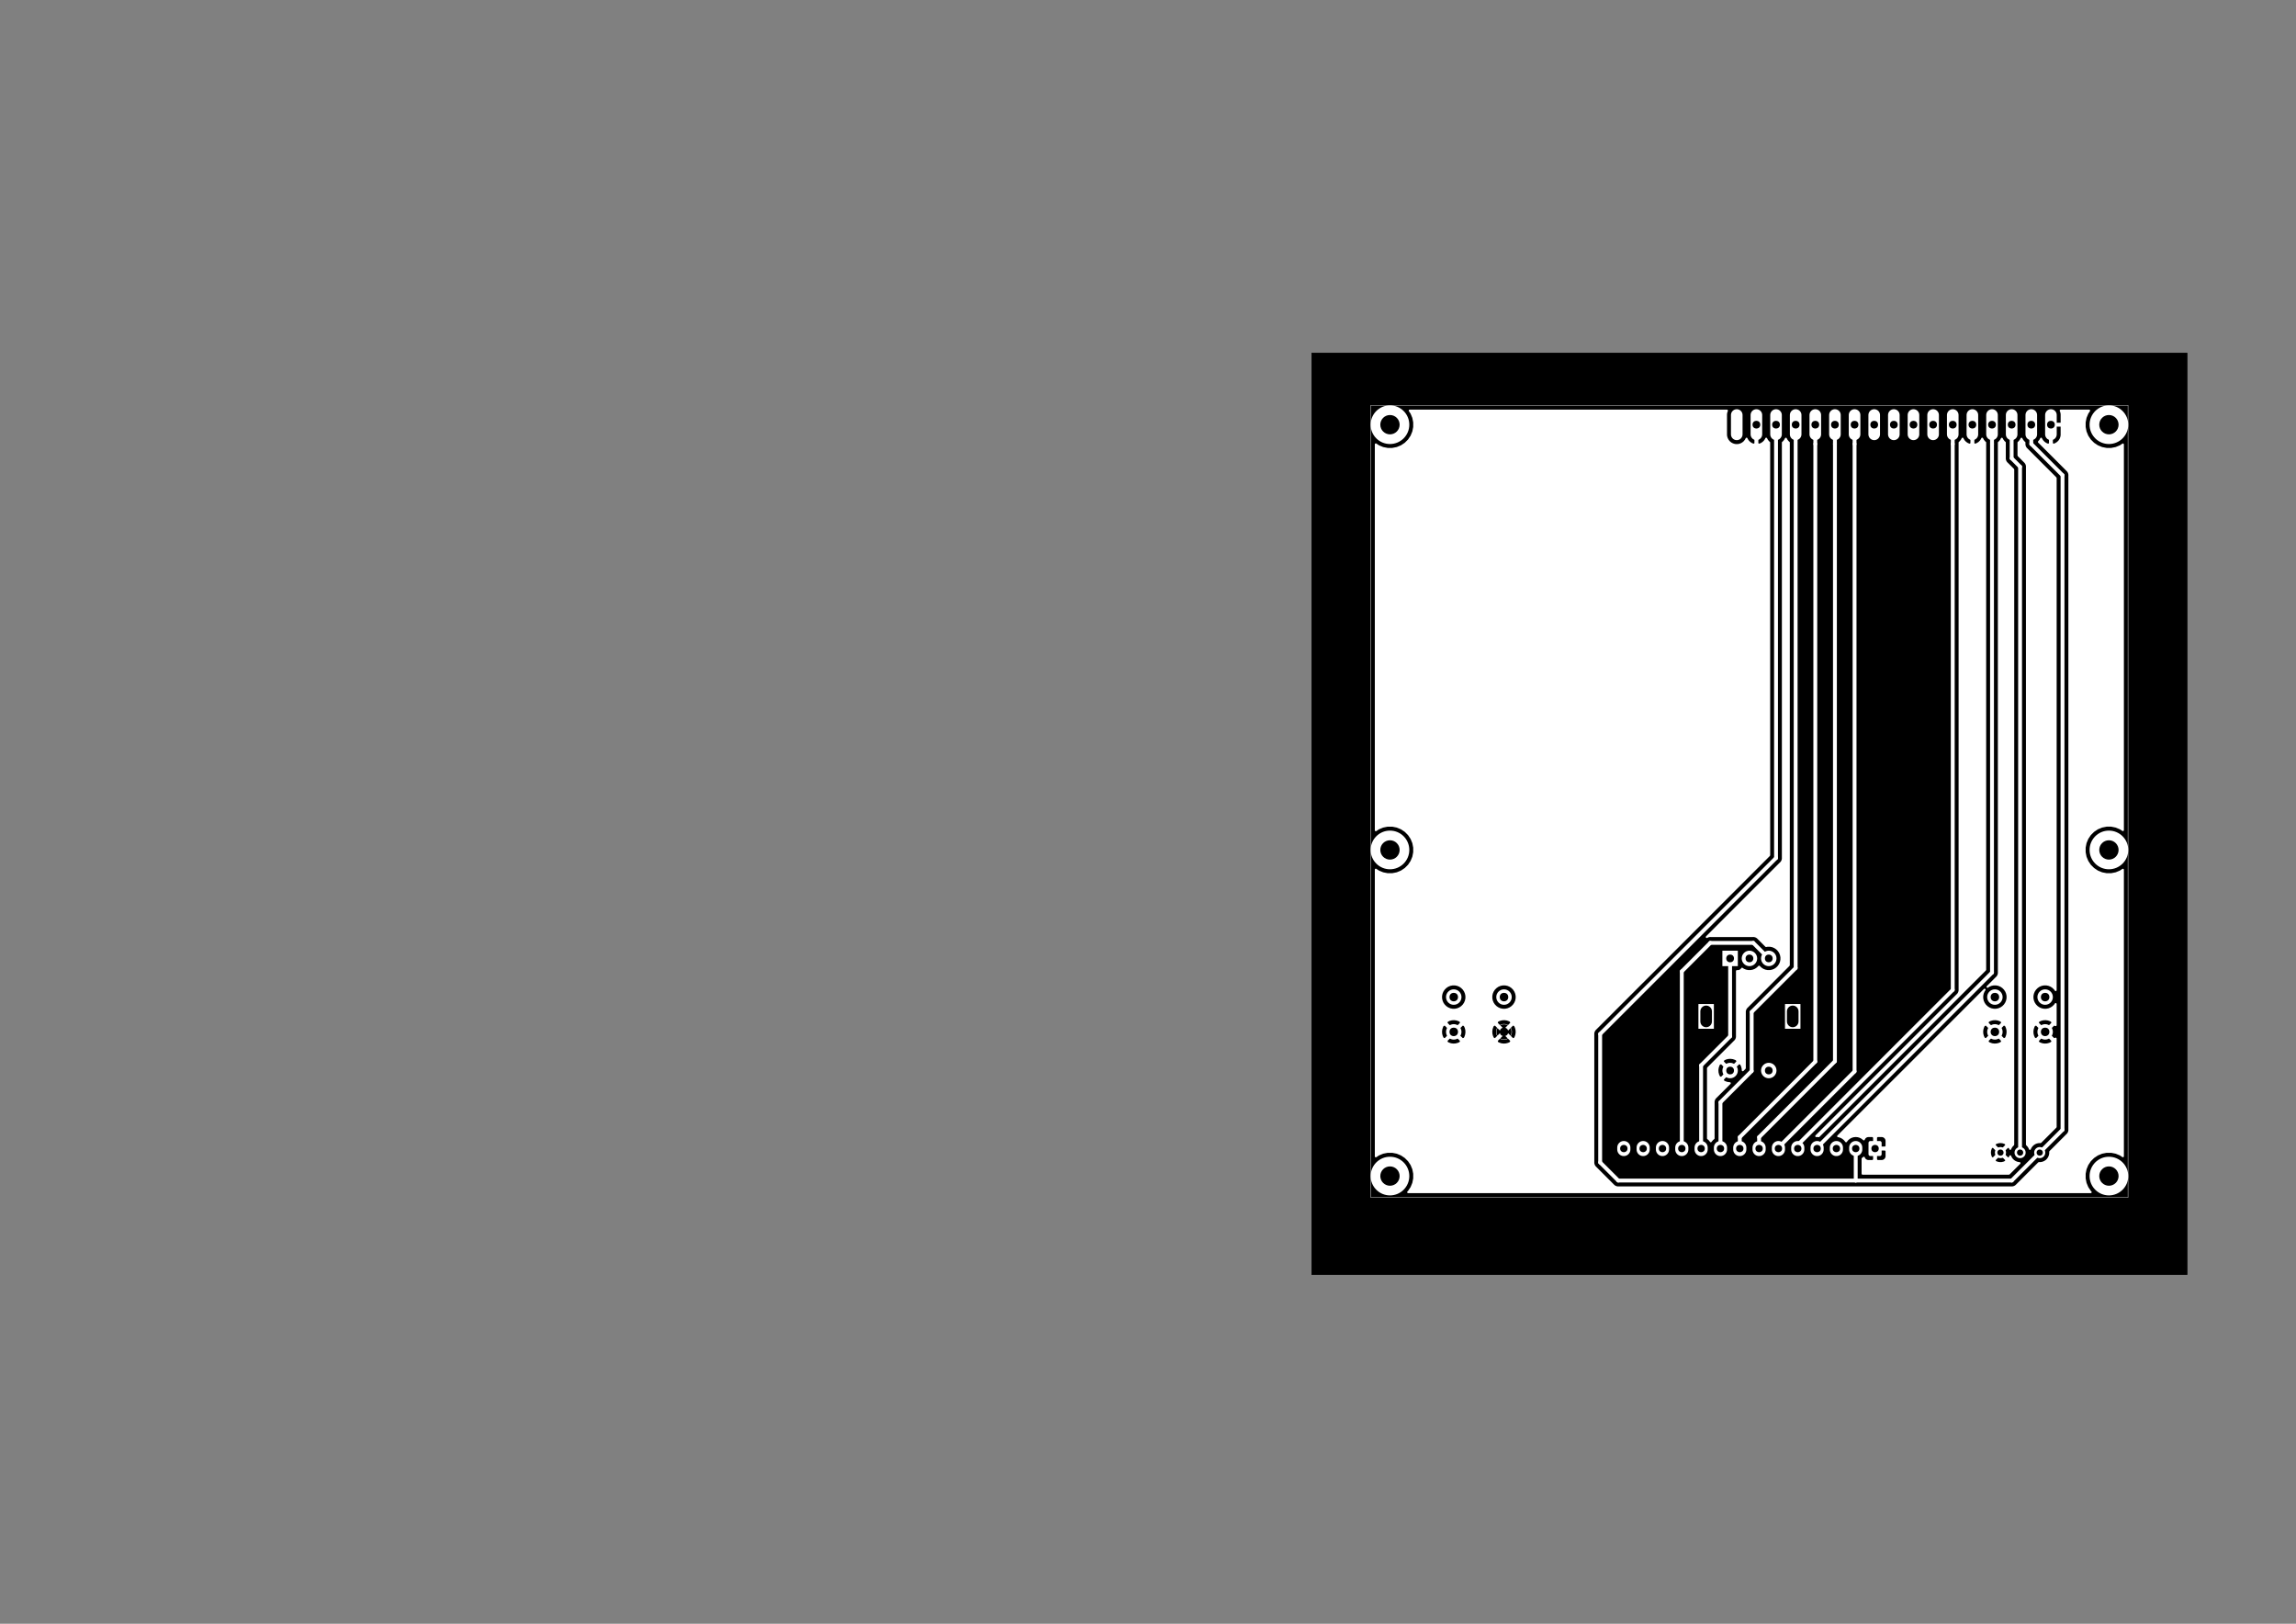 <?xml version="1.0" encoding="UTF-8" standalone="no"?>
<svg
   xmlns:dc="http://purl.org/dc/elements/1.1/"
   xmlns:cc="http://creativecommons.org/ns#"
   xmlns:rdf="http://www.w3.org/1999/02/22-rdf-syntax-ns#"
   xmlns:svg="http://www.w3.org/2000/svg"
   xmlns="http://www.w3.org/2000/svg"
   xmlns:sodipodi="http://sodipodi.sourceforge.net/DTD/sodipodi-0.dtd"
   xmlns:inkscape="http://www.inkscape.org/namespaces/inkscape"
   version="1.1"
   width="29.7cm"
   height="21.001cm"
   viewBox="0 0 116930 82680 "
   id="svg696"
   sodipodi:docname="dc_load_hmi-B_Cu.svg"
   inkscape:version="0.92.1 r15371">
  <rect x="0" y="0" width="116930" height="82680" fill="#808080" stroke="none"/>
  <defs
     id="defs700" />
  <sodipodi:namedview
     pagecolor="#ffffff"
     bordercolor="#666666"
     borderopacity="1"
     objecttolerance="10"
     gridtolerance="10"
     guidetolerance="10"
     inkscape:pageopacity="0"
     inkscape:pageshadow="2"
     inkscape:window-width="1366"
     inkscape:window-height="705"
     id="namedview698"
     showgrid="false"
     inkscape:zoom="0.59466272"
     inkscape:cx="839.80391"
     inkscape:cy="426.56133"
     inkscape:window-x="-8"
     inkscape:window-y="-8"
     inkscape:window-maximized="1"
     inkscape:current-layer="svg696" />
  <title
     id="title2">SVG Picture created as dc_load_hmi-B_Cu.svg date 2019/04/19 16:54:12 </title>
  <desc
     id="desc4">Picture generated by PCBNEW </desc>
  <g
     style="fill:#000000; fill-opacity:1;stroke:#000000; stroke-opacity:1; stroke-linecap:round; stroke-linejoin:round; "
     transform="translate(0 0) scale(1 1)"
     id="g6" />
  <g
     style="fill:#000000; fill-opacity:0.0;  stroke:#000000; stroke-width:-0; stroke-opacity:1;  stroke-linecap:round; stroke-linejoin:round;"
     id="g8" />
  <g
     style="fill:#FFFFFF; fill-opacity:1.0;  stroke:#FFFFFF; stroke-width:39.37; stroke-opacity:1;  stroke-linecap:round; stroke-linejoin:round;"
     id="g14" />
  <g
     style="fill:#FFFFFF; fill-opacity:1.0;  stroke:#FFFFFF; stroke-width:19.685; stroke-opacity:1;  stroke-linecap:round; stroke-linejoin:round;"
     id="g16" />
  <g
     style="fill:#000000; fill-opacity:1.0;  stroke:#000000; stroke-width:100; stroke-opacity:1;  stroke-linecap:round; stroke-linejoin:round;"
     id="g372" />
  <g
     style="fill:#000000; fill-opacity:1.0;  stroke:#000000; stroke-width:39.37; stroke-opacity:1;  stroke-linecap:round; stroke-linejoin:round;"
     id="g378" />
  <g
     style="fill:#000000; fill-opacity:1.0;  stroke:#000000; stroke-width:39.37; stroke-opacity:1;  stroke-linecap:round; stroke-linejoin:round;"
     id="g384" />
  <g
     style="fill:#000000; fill-opacity:1.0;  stroke:#000000; stroke-width:39.37; stroke-opacity:1;  stroke-linecap:round; stroke-linejoin:round;"
     id="g390" />
  <g
     style="fill:#000000; fill-opacity:1.0;  stroke:#000000; stroke-width:39.37; stroke-opacity:1;  stroke-linecap:round; stroke-linejoin:round;"
     id="g396" />
  <g
     style="fill:#000000; fill-opacity:1.0;  stroke:#000000; stroke-width:39.37; stroke-opacity:1;  stroke-linecap:round; stroke-linejoin:round;"
     id="g402" />
  <g
     style="fill:#000000; fill-opacity:1.0;  stroke:#000000; stroke-width:39.37; stroke-opacity:1;  stroke-linecap:round; stroke-linejoin:round;"
     id="g408" />
  <g
     style="fill:#000000; fill-opacity:1.0;  stroke:#000000; stroke-width:39.37; stroke-opacity:1;  stroke-linecap:round; stroke-linejoin:round;"
     id="g414" />
  <g
     style="fill:#000000; fill-opacity:1.0;  stroke:#000000; stroke-width:39.37; stroke-opacity:1;  stroke-linecap:round; stroke-linejoin:round;"
     id="g420" />
  <g
     style="fill:#000000; fill-opacity:1.0;  stroke:#000000; stroke-width:39.37; stroke-opacity:1;  stroke-linecap:round; stroke-linejoin:round;"
     id="g426" />
  <g
     style="fill:#000000; fill-opacity:1.0;  stroke:#000000; stroke-width:39.37; stroke-opacity:1;  stroke-linecap:round; stroke-linejoin:round;"
     id="g432" />
  <g
     style="fill:#000000; fill-opacity:1.0;  stroke:#000000; stroke-width:39.37; stroke-opacity:1;  stroke-linecap:round; stroke-linejoin:round;"
     id="g438" />
  <g
     style="fill:#000000; fill-opacity:1.0;  stroke:#000000; stroke-width:39.37; stroke-opacity:1;  stroke-linecap:round; stroke-linejoin:round;"
     id="g444" />
  <g
     style="fill:#000000; fill-opacity:1.0;  stroke:#000000; stroke-width:39.37; stroke-opacity:1;  stroke-linecap:round; stroke-linejoin:round;"
     id="g450" />
  <g
     style="fill:#000000; fill-opacity:1.0;  stroke:#000000; stroke-width:39.37; stroke-opacity:1;  stroke-linecap:round; stroke-linejoin:round;"
     id="g456" />
  <g
     style="fill:#000000; fill-opacity:1.0;  stroke:#000000; stroke-width:39.37; stroke-opacity:1;  stroke-linecap:round; stroke-linejoin:round;"
     id="g462" />
  <g
     style="fill:#000000; fill-opacity:1.0;  stroke:#000000; stroke-width:39.37; stroke-opacity:1;  stroke-linecap:round; stroke-linejoin:round;"
     id="g468" />
  <g
     style="fill:#000000; fill-opacity:1.0;  stroke:#000000; stroke-width:39.37; stroke-opacity:1;  stroke-linecap:round; stroke-linejoin:round;"
     id="g474" />
  <g
     style="fill:#000000; fill-opacity:1.0;  stroke:#000000; stroke-width:39.37; stroke-opacity:1;  stroke-linecap:round; stroke-linejoin:round;"
     id="g480" />
  <g
     style="fill:#000000; fill-opacity:1.0;  stroke:#000000; stroke-width:39.37; stroke-opacity:1;  stroke-linecap:round; stroke-linejoin:round;"
     id="g486" />
  <g
     style="fill:#000000; fill-opacity:1.0;  stroke:#000000; stroke-width:39.37; stroke-opacity:1;  stroke-linecap:round; stroke-linejoin:round;"
     id="g492" />
  <g
     style="fill:#000000; fill-opacity:1.0;  stroke:#000000; stroke-width:39.37; stroke-opacity:1;  stroke-linecap:round; stroke-linejoin:round;"
     id="g498" />
  <g
     style="fill:#000000; fill-opacity:1.0;  stroke:#000000; stroke-width:590.551; stroke-opacity:1;  stroke-linecap:round; stroke-linejoin:round;"
     id="g500" />
  <g
     style="fill:#000000; fill-opacity:1.0;  stroke:#000000; stroke-width:39.37; stroke-opacity:1;  stroke-linecap:round; stroke-linejoin:round;"
     id="g512" />
  <g
     style="fill:#000000; fill-opacity:1.0;  stroke:#000000; stroke-width:39.37; stroke-opacity:1;  stroke-linecap:round; stroke-linejoin:round;"
     id="g518" />
  <g
     style="fill:#000000; fill-opacity:1.0;  stroke:#000000; stroke-width:39.37; stroke-opacity:1;  stroke-linecap:round; stroke-linejoin:round;"
     id="g524" />
  <g
     style="fill:#000000; fill-opacity:1.0;  stroke:#000000; stroke-width:39.37; stroke-opacity:1;  stroke-linecap:round; stroke-linejoin:round;"
     id="g530" />
  <g
     style="fill:#000000; fill-opacity:1.0;  stroke:#000000; stroke-width:39.37; stroke-opacity:1;  stroke-linecap:round; stroke-linejoin:round;"
     id="g536" />
  <g
     style="fill:#000000; fill-opacity:1.0;  stroke:#000000; stroke-width:39.37; stroke-opacity:1;  stroke-linecap:round; stroke-linejoin:round;"
     id="g542" />
  <g
     style="fill:#000000; fill-opacity:1.0;  stroke:#000000; stroke-width:39.37; stroke-opacity:1;  stroke-linecap:round; stroke-linejoin:round;"
     id="g548" />
  <g
     style="fill:#000000; fill-opacity:1.0;  stroke:#000000; stroke-width:39.37; stroke-opacity:1;  stroke-linecap:round; stroke-linejoin:round;"
     id="g554" />
  <g
     style="fill:#000000; fill-opacity:1.0;  stroke:#000000; stroke-width:39.37; stroke-opacity:1;  stroke-linecap:round; stroke-linejoin:round;"
     id="g560" />
  <g
     style="fill:#000000; fill-opacity:1.0;  stroke:#000000; stroke-width:39.37; stroke-opacity:1;  stroke-linecap:round; stroke-linejoin:round;"
     id="g566" />
  <g
     style="fill:#000000; fill-opacity:1.0;  stroke:#000000; stroke-width:39.37; stroke-opacity:1;  stroke-linecap:round; stroke-linejoin:round;"
     id="g572" />
  <g
     style="fill:#000000; fill-opacity:1.0;  stroke:#000000; stroke-width:39.37; stroke-opacity:1;  stroke-linecap:round; stroke-linejoin:round;"
     id="g578" />
  <g
     style="fill:#000000; fill-opacity:1.0;  stroke:#000000; stroke-width:39.37; stroke-opacity:1;  stroke-linecap:round; stroke-linejoin:round;"
     id="g584" />
  <g
     style="fill:#000000; fill-opacity:1.0;  stroke:#000000; stroke-width:39.37; stroke-opacity:1;  stroke-linecap:round; stroke-linejoin:round;"
     id="g590" />
  <g
     style="fill:#000000; fill-opacity:1.0;  stroke:#000000; stroke-width:39.37; stroke-opacity:1;  stroke-linecap:round; stroke-linejoin:round;"
     id="g596" />
  <g
     style="fill:#000000; fill-opacity:1.0;  stroke:#000000; stroke-width:39.37; stroke-opacity:1;  stroke-linecap:round; stroke-linejoin:round;"
     id="g602" />
  <g
     style="fill:#000000; fill-opacity:1.0;  stroke:#000000; stroke-width:39.37; stroke-opacity:1;  stroke-linecap:round; stroke-linejoin:round;"
     id="g608" />
  <g
     style="fill:#000000; fill-opacity:1.0;  stroke:#000000; stroke-width:39.37; stroke-opacity:1;  stroke-linecap:round; stroke-linejoin:round;"
     id="g614" />
  <g
     style="fill:#000000; fill-opacity:1.0;  stroke:#000000; stroke-width:39.37; stroke-opacity:1;  stroke-linecap:round; stroke-linejoin:round;"
     id="g620" />
  <g
     style="fill:#000000; fill-opacity:1.0;  stroke:#000000; stroke-width:39.37; stroke-opacity:1;  stroke-linecap:round; stroke-linejoin:round;"
     id="g626" />
  <g
     style="fill:#000000; fill-opacity:1.0;  stroke:#000000; stroke-width:39.37; stroke-opacity:1;  stroke-linecap:round; stroke-linejoin:round;"
     id="g632" />
  <g
     style="fill:#000000; fill-opacity:1.0;  stroke:#000000; stroke-width:39.37; stroke-opacity:1;  stroke-linecap:round; stroke-linejoin:round;"
     id="g638" />
  <g
     style="fill:#000000; fill-opacity:1.0;  stroke:#000000; stroke-width:39.37; stroke-opacity:1;  stroke-linecap:round; stroke-linejoin:round;"
     id="g644" />
  <g
     style="fill:#000000; fill-opacity:1.0;  stroke:#000000; stroke-width:39.37; stroke-opacity:1;  stroke-linecap:round; stroke-linejoin:round;"
     id="g650" />
  <g
     style="fill:#000000; fill-opacity:1.0;  stroke:#000000; stroke-width:39.37; stroke-opacity:1;  stroke-linecap:round; stroke-linejoin:round;"
     id="g656" />
  <g
     style="fill:#000000; fill-opacity:1.0;  stroke:#000000; stroke-width:39.37; stroke-opacity:1;  stroke-linecap:round; stroke-linejoin:round;"
     id="g662" />
  <g
     style="fill:#000000; fill-opacity:1.0;  stroke:#000000; stroke-width:39.37; stroke-opacity:1;  stroke-linecap:round; stroke-linejoin:round;"
     id="g668" />
  <g
     style="fill:#000000; fill-opacity:1.0;  stroke:#000000; stroke-width:39.37; stroke-opacity:1;  stroke-linecap:round; stroke-linejoin:round;"
     id="g674" />
  <g
     style="fill:#000000; fill-opacity:1.0;  stroke:#000000; stroke-width:39.37; stroke-opacity:1;  stroke-linecap:round; stroke-linejoin:round;"
     id="g680" />
  <g
     style="fill:#000000; fill-opacity:1.0;  stroke:#000000; stroke-width:39.37; stroke-opacity:1;  stroke-linecap:round; stroke-linejoin:round;"
     id="g686" />
  <g
     id="g1749"
     transform="translate(1293.587,10923.973)">
    <g
       transform="translate(14714.235,-7882.626)"
       id="g12"
       style="fill:#000000;fill-opacity:1;stroke:#000000;stroke-width:39.37;stroke-linecap:round;stroke-linejoin:round;stroke-opacity:1">
      <rect
         id="rect10"
         rx="0"
         height="46917.301"
         width="44566"
         y="14938"
         x="50804.5" />
    </g>
    <g
       transform="translate(14714.235,-7882.626)"
       id="g370"
       style="fill:#ffffff;fill-opacity:0;stroke:#ffffff;stroke-width:19.685;stroke-linecap:round;stroke-linejoin:round;stroke-opacity:1">
      <path
         inkscape:connector-curvature="0"
         id="path18"
         d="M 53800,17606 V 57921" />
      <path
         inkscape:connector-curvature="0"
         id="path20"
         d="M 92367,57921 H 53800" />
      <path
         inkscape:connector-curvature="0"
         id="path22"
         d="M 92367,17606 V 57921" />
      <path
         inkscape:connector-curvature="0"
         id="path24"
         d="M 92367,17606 H 53800" />
      <g
         id="g26" />
      <g
         id="g62"
         style="fill:#ffffff;fill-opacity:0;stroke:#ffffff;stroke-width:591;stroke-linecap:round;stroke-linejoin:round;stroke-opacity:1">
        <path
           inkscape:connector-curvature="0"
           id="path28"
           d="m 88441,18090 v 984" />
        <path
           inkscape:connector-curvature="0"
           id="path30"
           d="m 87441,18090 v 984" />
        <path
           inkscape:connector-curvature="0"
           id="path32"
           d="m 86441,18090 v 984" />
        <path
           inkscape:connector-curvature="0"
           id="path34"
           d="m 85441,18090 v 984" />
        <path
           inkscape:connector-curvature="0"
           id="path36"
           d="m 84441,18090 v 984" />
        <path
           inkscape:connector-curvature="0"
           id="path38"
           d="m 83441,18090 v 984" />
        <path
           inkscape:connector-curvature="0"
           id="path40"
           d="m 82441,18090 v 984" />
        <path
           inkscape:connector-curvature="0"
           id="path42"
           d="m 81441,18090 v 984" />
        <path
           inkscape:connector-curvature="0"
           id="path44"
           d="m 80441,18090 v 984" />
        <path
           inkscape:connector-curvature="0"
           id="path46"
           d="m 79441,18090 v 984" />
        <path
           inkscape:connector-curvature="0"
           id="path48"
           d="m 78441,18090 v 984" />
        <path
           inkscape:connector-curvature="0"
           id="path50"
           d="m 77441,18090 v 984" />
        <path
           inkscape:connector-curvature="0"
           id="path52"
           d="m 76441,18090 v 984" />
        <path
           inkscape:connector-curvature="0"
           id="path54"
           d="m 75441,18090 v 984" />
        <path
           inkscape:connector-curvature="0"
           id="path56"
           d="m 74441,18090 v 984" />
        <path
           inkscape:connector-curvature="0"
           id="path58"
           d="m 73441,18090 v 984" />
        <path
           inkscape:connector-curvature="0"
           id="path60"
           d="m 72441,18090 v 984" />
      </g>
      <g
         id="g64" />
      <g
         id="g68"
         style="fill:#ffffff;fill-opacity:1;stroke:#ffffff;stroke-width:0;stroke-linecap:round;stroke-linejoin:round;stroke-opacity:1">
        <circle
           id="circle66"
           r="283.465"
           cy="55647.602"
           cx="87870.898" />
      </g>
      <g
         id="g70"
         style="fill:#ffffff;fill-opacity:1;stroke:#ffffff;stroke-width:39.37;stroke-linecap:round;stroke-linejoin:round;stroke-opacity:1" />
      <g
         id="g74"
         style="fill:#ffffff;fill-opacity:1;stroke:#ffffff;stroke-width:0;stroke-linecap:round;stroke-linejoin:round;stroke-opacity:1">
        <circle
           id="circle72"
           r="283.465"
           cy="55647.602"
           cx="86870.898" />
      </g>
      <g
         id="g76"
         style="fill:#ffffff;fill-opacity:1;stroke:#ffffff;stroke-width:39.37;stroke-linecap:round;stroke-linejoin:round;stroke-opacity:1" />
      <g
         id="g80"
         style="fill:#ffffff;fill-opacity:1;stroke:#ffffff;stroke-width:0;stroke-linecap:round;stroke-linejoin:round;stroke-opacity:1">
        <circle
           id="circle78"
           r="283.465"
           cy="55647.602"
           cx="85870.898" />
      </g>
      <g
         id="g82"
         style="fill:#ffffff;fill-opacity:1;stroke:#ffffff;stroke-width:39.37;stroke-linecap:round;stroke-linejoin:round;stroke-opacity:1" />
      <g
         id="g84" />
      <g
         id="g88"
         style="fill:#ffffff;fill-opacity:1;stroke:#ffffff;stroke-width:0;stroke-linecap:round;stroke-linejoin:round;stroke-opacity:1">
        <circle
           id="circle86"
           r="393.701"
           cy="51468.5"
           cx="74071.703" />
      </g>
      <g
         id="g90"
         style="fill:#ffffff;fill-opacity:1;stroke:#ffffff;stroke-width:39.37;stroke-linecap:round;stroke-linejoin:round;stroke-opacity:1" />
      <g
         id="g94"
         style="fill:#ffffff;fill-opacity:1;stroke:#ffffff;stroke-width:0;stroke-linecap:round;stroke-linejoin:round;stroke-opacity:1">
        <circle
           id="circle92"
           r="393.701"
           cy="51468.5"
           cx="72103.203" />
      </g>
      <g
         id="g96"
         style="fill:#ffffff;fill-opacity:1;stroke:#ffffff;stroke-width:39.37;stroke-linecap:round;stroke-linejoin:round;stroke-opacity:1" />
      <g
         id="g104"
         style="fill:#ffffff;fill-opacity:1;stroke:#ffffff;stroke-width:0;stroke-linecap:round;stroke-linejoin:round;stroke-opacity:1">
        <path
           inkscape:connector-curvature="0"
           id="path98"
           d="m 75685,48082 h -787 v 1260 h 787 z"
           style="fill:#ffffff;fill-opacity:1;fill-rule:evenodd;stroke:#ffffff;stroke-width:0;stroke-linecap:round;stroke-linejoin:round;stroke-opacity:1" />
        <path
           inkscape:connector-curvature="0"
           id="path100"
           d="m 71276,48082 h -787 v 1260 h 787 z"
           style="fill:#ffffff;fill-opacity:1;fill-rule:evenodd;stroke:#ffffff;stroke-width:0;stroke-linecap:round;stroke-linejoin:round;stroke-opacity:1" />
        <circle
           id="circle102"
           r="393.701"
           cy="45759.801"
           cx="74071.703" />
      </g>
      <g
         id="g106"
         style="fill:#ffffff;fill-opacity:1;stroke:#ffffff;stroke-width:39.37;stroke-linecap:round;stroke-linejoin:round;stroke-opacity:1" />
      <g
         id="g110"
         style="fill:#ffffff;fill-opacity:1;stroke:#ffffff;stroke-width:0;stroke-linecap:round;stroke-linejoin:round;stroke-opacity:1">
        <circle
           id="circle108"
           r="393.701"
           cy="45759.801"
           cx="73087.5" />
      </g>
      <g
         id="g112"
         style="fill:#ffffff;fill-opacity:1;stroke:#ffffff;stroke-width:39.37;stroke-linecap:round;stroke-linejoin:round;stroke-opacity:1" />
      <g
         id="g116"
         style="fill:#ffffff;fill-opacity:1;stroke:#ffffff;stroke-width:0;stroke-linecap:round;stroke-linejoin:round;stroke-opacity:1">
        <path
           inkscape:connector-curvature="0"
           id="path114"
           d="m 72496,45366 h -787 v 787 h 787 z"
           style="fill:#ffffff;fill-opacity:1;fill-rule:evenodd;stroke:#ffffff;stroke-width:0;stroke-linecap:round;stroke-linejoin:round;stroke-opacity:1" />
      </g>
      <g
         id="g120">
        <circle
           id="circle118"
           r="393.701"
           cy="49500"
           cx="60587.5" />
      </g>
      <g
         id="g122"
         style="fill:#ffffff;fill-opacity:1;stroke:#ffffff;stroke-width:39.37;stroke-linecap:round;stroke-linejoin:round;stroke-opacity:1" />
      <g
         id="g126"
         style="fill:#ffffff;fill-opacity:1;stroke:#ffffff;stroke-width:0;stroke-linecap:round;stroke-linejoin:round;stroke-opacity:1">
        <circle
           id="circle124"
           r="393.701"
           cy="47728.301"
           cx="60587.5" />
      </g>
      <g
         id="g128"
         style="fill:#ffffff;fill-opacity:1;stroke:#ffffff;stroke-width:39.37;stroke-linecap:round;stroke-linejoin:round;stroke-opacity:1" />
      <g
         id="g132"
         style="fill:#ffffff;fill-opacity:1;stroke:#ffffff;stroke-width:0;stroke-linecap:round;stroke-linejoin:round;stroke-opacity:1">
        <circle
           id="circle130"
           r="393.701"
           cy="49500"
           cx="58028.398" />
      </g>
      <g
         id="g134"
         style="fill:#ffffff;fill-opacity:1;stroke:#ffffff;stroke-width:39.37;stroke-linecap:round;stroke-linejoin:round;stroke-opacity:1" />
      <g
         id="g138"
         style="fill:#ffffff;fill-opacity:1;stroke:#ffffff;stroke-width:0;stroke-linecap:round;stroke-linejoin:round;stroke-opacity:1">
        <circle
           id="circle136"
           r="393.701"
           cy="47728.301"
           cx="58028.398" />
      </g>
      <g
         id="g140"
         style="fill:#ffffff;fill-opacity:1;stroke:#ffffff;stroke-width:39.37;stroke-linecap:round;stroke-linejoin:round;stroke-opacity:1" />
      <g
         id="g142" />
      <g
         id="g146"
         style="fill:#ffffff;fill-opacity:1;stroke:#ffffff;stroke-width:0;stroke-linecap:round;stroke-linejoin:round;stroke-opacity:1">
        <circle
           id="circle144"
           r="393.701"
           cy="47728.301"
           cx="85587.5" />
      </g>
      <g
         id="g148"
         style="fill:#ffffff;fill-opacity:1;stroke:#ffffff;stroke-width:39.37;stroke-linecap:round;stroke-linejoin:round;stroke-opacity:1" />
      <g
         id="g152"
         style="fill:#ffffff;fill-opacity:1;stroke:#ffffff;stroke-width:0;stroke-linecap:round;stroke-linejoin:round;stroke-opacity:1">
        <circle
           id="circle150"
           r="393.701"
           cy="49500"
           cx="85587.5" />
      </g>
      <g
         id="g154"
         style="fill:#ffffff;fill-opacity:1;stroke:#ffffff;stroke-width:39.37;stroke-linecap:round;stroke-linejoin:round;stroke-opacity:1" />
      <g
         id="g158"
         style="fill:#ffffff;fill-opacity:1;stroke:#ffffff;stroke-width:0;stroke-linecap:round;stroke-linejoin:round;stroke-opacity:1">
        <circle
           id="circle156"
           r="393.701"
           cy="47728.301"
           cx="88146.5" />
      </g>
      <g
         id="g160"
         style="fill:#ffffff;fill-opacity:1;stroke:#ffffff;stroke-width:39.37;stroke-linecap:round;stroke-linejoin:round;stroke-opacity:1" />
      <g
         id="g164"
         style="fill:#ffffff;fill-opacity:1;stroke:#ffffff;stroke-width:0;stroke-linecap:round;stroke-linejoin:round;stroke-opacity:1">
        <circle
           id="circle162"
           r="393.701"
           cy="49500"
           cx="88146.5" />
      </g>
      <g
         id="g166"
         style="fill:#ffffff;fill-opacity:1;stroke:#ffffff;stroke-width:39.37;stroke-linecap:round;stroke-linejoin:round;stroke-opacity:1" />
      <g
         id="g168" />
      <g
         id="g172"
         style="fill:#ffffff;fill-opacity:1;stroke:#ffffff;stroke-width:0;stroke-linecap:round;stroke-linejoin:round;stroke-opacity:1">
        <circle
           id="circle170"
           r="984.252"
           cy="18582.699"
           cx="54780.398" />
      </g>
      <g
         id="g174"
         style="fill:#ffffff;fill-opacity:1;stroke:#ffffff;stroke-width:39.37;stroke-linecap:round;stroke-linejoin:round;stroke-opacity:1" />
      <g
         id="g176" />
      <g
         id="g180"
         style="fill:#ffffff;fill-opacity:1;stroke:#ffffff;stroke-width:0;stroke-linecap:round;stroke-linejoin:round;stroke-opacity:1">
        <circle
           id="circle178"
           r="984.252"
           cy="56842.5"
           cx="91394.602" />
      </g>
      <g
         id="g182"
         style="fill:#ffffff;fill-opacity:1;stroke:#ffffff;stroke-width:39.37;stroke-linecap:round;stroke-linejoin:round;stroke-opacity:1" />
      <g
         id="g184" />
      <g
         id="g188"
         style="fill:#ffffff;fill-opacity:1;stroke:#ffffff;stroke-width:0;stroke-linecap:round;stroke-linejoin:round;stroke-opacity:1">
        <circle
           id="circle186"
           r="984.252"
           cy="18582.699"
           cx="91394.602" />
      </g>
      <g
         id="g190"
         style="fill:#ffffff;fill-opacity:1;stroke:#ffffff;stroke-width:39.37;stroke-linecap:round;stroke-linejoin:round;stroke-opacity:1" />
      <g
         id="g192" />
      <g
         id="g196"
         style="fill:#ffffff;fill-opacity:1;stroke:#ffffff;stroke-width:0;stroke-linecap:round;stroke-linejoin:round;stroke-opacity:1">
        <circle
           id="circle194"
           r="984.252"
           cy="56842.5"
           cx="54780.398" />
      </g>
      <g
         id="g198"
         style="fill:#ffffff;fill-opacity:1;stroke:#ffffff;stroke-width:39.37;stroke-linecap:round;stroke-linejoin:round;stroke-opacity:1" />
      <g
         id="g200" />
      <g
         id="g204"
         style="fill:#ffffff;fill-opacity:1;stroke:#ffffff;stroke-width:0;stroke-linecap:round;stroke-linejoin:round;stroke-opacity:1">
        <circle
           id="circle202"
           r="984.252"
           cy="40236.199"
           cx="91394.602" />
      </g>
      <g
         id="g206"
         style="fill:#ffffff;fill-opacity:1;stroke:#ffffff;stroke-width:39.37;stroke-linecap:round;stroke-linejoin:round;stroke-opacity:1" />
      <g
         id="g208" />
      <g
         id="g212"
         style="fill:#ffffff;fill-opacity:1;stroke:#ffffff;stroke-width:0;stroke-linecap:round;stroke-linejoin:round;stroke-opacity:1">
        <circle
           id="circle210"
           r="984.252"
           cy="40236.199"
           cx="54780.398" />
      </g>
      <g
         id="g214"
         style="fill:#ffffff;fill-opacity:1;stroke:#ffffff;stroke-width:39.37;stroke-linecap:round;stroke-linejoin:round;stroke-opacity:1" />
      <g
         id="g216" />
      <g
         id="g220"
         style="fill:#ffffff;fill-opacity:1;stroke:#ffffff;stroke-width:0;stroke-linecap:round;stroke-linejoin:round;stroke-opacity:1">
        <path
           inkscape:connector-curvature="0"
           id="path218"
           d="m 79239,55057 -10,1 -9,3 -9,3 -9,4 -8,5 -8,6 -7,6 -7,8 -5,7 -5,9 -5,8 -3,9 -2,10 -2,9 v 10 571 10 l 2,9 2,9 3,10 5,8 5,9 5,7 7,7 7,7 8,6 8,5 9,4 9,3 9,2 10,2 h 9 473 9 l 10,-2 9,-2 10,-3 8,-4 9,-5 7,-6 7,-7 7,-7 6,-7 5,-9 4,-8 3,-10 2,-9 2,-9 v -10 -571 -10 l -2,-9 -2,-10 -3,-9 -4,-8 -5,-9 -6,-7 -7,-8 -7,-6 -7,-6 -9,-5 -8,-4 -10,-3 -9,-3 -10,-1 h -9 -473 z"
           style="fill:#ffffff;fill-opacity:1;fill-rule:evenodd;stroke:#ffffff;stroke-width:0;stroke-linecap:round;stroke-linejoin:round;stroke-opacity:1" />
      </g>
      <g
         id="g222"
         style="fill:#ffffff;fill-opacity:1;stroke:#ffffff;stroke-width:669.291;stroke-linecap:round;stroke-linejoin:round;stroke-opacity:1" />
      <g
         id="g250"
         style="fill:#ffffff;fill-opacity:0;stroke:#ffffff;stroke-width:669.291;stroke-linecap:round;stroke-linejoin:round;stroke-opacity:1">
        <path
           inkscape:connector-curvature="0"
           id="path224"
           d="m 78500,55391 v 99" />
        <path
           inkscape:connector-curvature="0"
           id="path226"
           d="m 77516,55391 v 99" />
        <path
           inkscape:connector-curvature="0"
           id="path228"
           d="m 76532,55391 v 99" />
        <path
           inkscape:connector-curvature="0"
           id="path230"
           d="m 75548,55391 v 99" />
        <path
           inkscape:connector-curvature="0"
           id="path232"
           d="m 74563,55391 v 99" />
        <path
           inkscape:connector-curvature="0"
           id="path234"
           d="m 73579,55391 v 99" />
        <path
           inkscape:connector-curvature="0"
           id="path236"
           d="m 72595,55391 v 99" />
        <path
           inkscape:connector-curvature="0"
           id="path238"
           d="m 71611,55391 v 99" />
        <path
           inkscape:connector-curvature="0"
           id="path240"
           d="m 70626,55391 v 99" />
        <path
           inkscape:connector-curvature="0"
           id="path242"
           d="m 69642,55391 v 99" />
        <path
           inkscape:connector-curvature="0"
           id="path244"
           d="m 68658,55391 v 99" />
        <path
           inkscape:connector-curvature="0"
           id="path246"
           d="m 67674,55391 v 99" />
        <path
           inkscape:connector-curvature="0"
           id="path248"
           d="m 66689,55391 v 99" />
      </g>
      <g
         id="g252" />
      <g
         id="g254" />
      <g
         id="g354"
         style="fill:#ffffff;fill-opacity:0;stroke:#ffffff;stroke-width:196.85;stroke-linecap:round;stroke-linejoin:round;stroke-opacity:1">
        <path
           inkscape:connector-curvature="0"
           id="path256"
           d="m 78500,55490 v -50" />
        <path
           inkscape:connector-curvature="0"
           id="path258"
           d="M 74441,40649 V 18582" />
        <path
           inkscape:connector-curvature="0"
           id="path260"
           d="m 65485,49606 8956,-8957" />
        <path
           inkscape:connector-curvature="0"
           id="path262"
           d="M 65485,56149 V 49606" />
        <path
           inkscape:connector-curvature="0"
           id="path264"
           d="m 66406,57070 -921,-921" />
        <path
           inkscape:connector-curvature="0"
           id="path266"
           d="m 87870,55647 -1423,1423" />
        <path
           inkscape:connector-curvature="0"
           id="path268"
           d="m 78500,55440 v 1630" />
        <path
           inkscape:connector-curvature="0"
           id="path270"
           d="M 86447,57070 H 78500" />
        <path
           inkscape:connector-curvature="0"
           id="path272"
           d="M 78500,57070 H 66406" />
        <path
           inkscape:connector-curvature="0"
           id="path274"
           d="m 89032,54486 -1162,1161" />
        <path
           inkscape:connector-curvature="0"
           id="path276"
           d="M 89032,21157 V 54486" />
        <path
           inkscape:connector-curvature="0"
           id="path278"
           d="m 87441,18582 v 984" />
        <path
           inkscape:connector-curvature="0"
           id="path280"
           d="m 87441,19566 1591,1591" />
        <path
           inkscape:connector-curvature="0"
           id="path282"
           d="M 86870,55647 V 20724" />
        <path
           inkscape:connector-curvature="0"
           id="path284"
           d="M 86441,20294 V 18582" />
        <path
           inkscape:connector-curvature="0"
           id="path286"
           d="m 86870,20724 -429,-430" />
        <path
           inkscape:connector-curvature="0"
           id="path288"
           d="m 85441,19566 v -984" />
        <path
           inkscape:connector-curvature="0"
           id="path290"
           d="M 85441,46482 V 19566" />
        <path
           inkscape:connector-curvature="0"
           id="path292"
           d="m 76532,55440 v -49" />
        <path
           inkscape:connector-curvature="0"
           id="path294"
           d="m 76532,55391 8909,-8909" />
        <path
           inkscape:connector-curvature="0"
           id="path296"
           d="m 75548,55440 v 50" />
        <path
           inkscape:connector-curvature="0"
           id="path298"
           d="m 83441,19566 v -984" />
        <path
           inkscape:connector-curvature="0"
           id="path300"
           d="M 83441,47362 V 19566" />
        <path
           inkscape:connector-curvature="0"
           id="path302"
           d="m 75548,55440 v -185" />
        <path
           inkscape:connector-curvature="0"
           id="path304"
           d="m 75548,55255 7893,-7893" />
        <path
           inkscape:connector-curvature="0"
           id="path306"
           d="M 70626,55440 V 51204" />
        <path
           inkscape:connector-curvature="0"
           id="path308"
           d="M 72103,49728 V 45759" />
        <path
           inkscape:connector-curvature="0"
           id="path310"
           d="m 70626,51204 1477,-1476" />
        <path
           inkscape:connector-curvature="0"
           id="path312"
           d="M 69642,55440 V 46421" />
        <path
           inkscape:connector-curvature="0"
           id="path314"
           d="m 69642,46421 1453,-1453" />
        <path
           inkscape:connector-curvature="0"
           id="path316"
           d="m 73280,44968 791,791" />
        <path
           inkscape:connector-curvature="0"
           id="path318"
           d="m 71095,44968 h 2185" />
        <path
           inkscape:connector-curvature="0"
           id="path320"
           d="m 78441,19566 v -984" />
        <path
           inkscape:connector-curvature="0"
           id="path322"
           d="M 78441,51514 V 19566" />
        <path
           inkscape:connector-curvature="0"
           id="path324"
           d="m 74563,55391 3878,-3877" />
        <path
           inkscape:connector-curvature="0"
           id="path326"
           d="m 74563,55440 v -49" />
        <path
           inkscape:connector-curvature="0"
           id="path328"
           d="m 77441,19566 v -984" />
        <path
           inkscape:connector-curvature="0"
           id="path330"
           d="M 77441,50998 V 19566" />
        <path
           inkscape:connector-curvature="0"
           id="path332"
           d="m 73579,54860 3862,-3862" />
        <path
           inkscape:connector-curvature="0"
           id="path334"
           d="m 73579,55440 v -580" />
        <path
           inkscape:connector-curvature="0"
           id="path336"
           d="m 76441,19566 v -984" />
        <path
           inkscape:connector-curvature="0"
           id="path338"
           d="M 76441,51014 V 19566" />
        <path
           inkscape:connector-curvature="0"
           id="path340"
           d="m 72595,54860 3846,-3846" />
        <path
           inkscape:connector-curvature="0"
           id="path342"
           d="m 72595,55440 v -580" />
        <path
           inkscape:connector-curvature="0"
           id="path344"
           d="m 71611,53084 1590,-1591" />
        <path
           inkscape:connector-curvature="0"
           id="path346"
           d="M 71611,55440 V 53084" />
        <path
           inkscape:connector-curvature="0"
           id="path348"
           d="M 73201,51493 V 48488" />
        <path
           inkscape:connector-curvature="0"
           id="path350"
           d="M 75441,46248 V 18582" />
        <path
           inkscape:connector-curvature="0"
           id="path352"
           d="m 73201,48488 2240,-2240" />
      </g>
      <g
         id="g356" />
      <g
         id="g368"
         style="fill:#ffffff;fill-opacity:1;stroke:#ffffff;stroke-width:100;stroke-linecap:round;stroke-linejoin:round;stroke-opacity:1">
        <path
           inkscape:connector-curvature="0"
           id="path358"
           d="m 88966,17934 20,106 v 492 h -495 v -8 h -100 v 8 h -8 v 100 h 8 v 922 l -84,49 -29,-6 -99,-42 -88,-60 -76,-76 -59,-90 -14,-35 -45,84 -68,83 1437,1438 13,11 44,53 32,60 20,66 5,51 v 0 l 2,17 -2,17 v 33295 l 2,17 -7,68 -20,66 -32,60 -33,40 v 0 l -11,13 -13,11 -862,862 v 94 l -21,103 -40,97 -58,87 -74,75 -88,58 -97,40 -103,21 h -93 l -1124,1124 -11,13 -14,11 v 0 l -28,23 -11,9 -61,33 -65,20 -52,5 v 0 l -17,1 -17,-1 h -7913 l -17,1 -17,-1 H 66423 l -17,1 -17,-1 v 0 l -51,-5 -66,-20 -61,-33 -53,-43 -11,-13 -897,-897 -13,-11 -43,-53 -33,-61 -20,-66 -5,-51 v 0 l -1,-17 1,-17 v -6185 h -4173 l -37,104 -114,55 -123,32 -127,8 -125,-17 -120,-42 -69,-36 -37,-104 h -1807 l -37,104 -114,55 -123,32 -127,8 -125,-17 -120,-42 -69,-36 -37,-104 376,-377 376,377 h 1807 l 376,-377 376,377 h 4173 v -324 l -1,-17 1,-17 v 0 l 5,-52 4,-13 h -3912 l -17,126 -41,120 -37,68 -104,38 -376,-376 h -142 l -376,376 -104,-38 -56,-114 -32,-123 -4,-77 h -1270 l -17,126 -41,120 -37,68 -104,38 -376,-376 h -142 l -376,376 -104,-38 -56,-114 -32,-123 -7,-126 17,-126 41,-120 37,-68 104,-38 376,377 h 142 l 376,-377 104,38 56,114 32,123 7,126 h 1270 l -3,-49 17,-126 41,-120 37,-68 104,-38 376,377 h 142 l 376,-377 104,38 56,114 32,123 7,126 h 3912 l 14,-44 2,-8 33,-61 32,-39 v 0 l 11,-14 13,-11 295,-295 h -4582 l -376,377 -376,-377 h -1807 l -376,377 -376,-377 37,-104 114,-55 123,-32 127,-8 125,17 120,42 69,36 37,104 h 1807 l 37,-104 114,-55 123,-32 127,-8 125,17 120,42 69,36 37,104 h 4582 l 1388,-1388 h -5702 v 127 l -25,125 -49,117 -70,105 -90,90 -105,70 -117,49 -125,25 h -126 l -125,-25 -117,-49 -105,-70 -90,-90 -70,-105 -49,-117 -25,-125 v -127 h -1271 v 127 l -25,125 -49,117 -70,105 -90,90 -105,70 -117,49 -125,25 h -126 l -125,-25 -117,-49 -105,-70 -90,-90 -71,-105 -48,-117 -25,-125 v -127 l 25,-124 48,-117 71,-105 90,-90 105,-71 117,-48 125,-25 h 126 l 125,25 117,48 105,71 90,90 70,105 49,117 25,124 h 1271 l 25,-124 49,-117 70,-105 90,-90 105,-71 117,-48 125,-25 h 126 l 125,25 117,48 105,71 90,90 70,105 49,117 25,124 h 5702 l 7160,-7159 V 19494 l -40,-32 -68,-84 -45,-84 -14,35 -59,90 -76,76 -89,60 -98,42 -29,6 -84,-49 v -922 h 8 v -100 h -8 v -8 h -100 v 8 h -8 v 100 h 8 v 922 l -84,49 -29,-6 -99,-42 -88,-60 -76,-76 -59,-90 -14,-35 -45,84 -68,84 -83,68 -95,50 -103,32 -107,10 -107,-10 -103,-32 -95,-50 -83,-68 -68,-84 -50,-94 -32,-103 -8,-80 v -1038 l 8,-80 32,-103 7,-14 H 55786 l 88,132 93,224 47,239 v 243 l -47,238 -93,225 -135,202 -172,172 -202,135 -225,93 -239,47 h -243 l -238,-47 -225,-93 -136,-91 v 19648 l 136,-91 225,-93 238,-48 h 243 l 239,48 225,93 202,135 172,172 135,202 93,225 47,238 v 243 l -47,239 -93,224 -135,203 -172,171 -202,136 -225,93 -239,47 h -243 l -238,-47 -225,-93 -136,-91 v 14600 l 136,-91 225,-93 238,-47 h 243 l 239,47 225,93 202,135 172,172 135,202 93,225 47,238 v 244 l -47,238 -93,225 -135,202 -33,32 h 34761 l -32,-32 -135,-202 -93,-225 -47,-238 v -244 l 47,-238 93,-225 135,-202 172,-172 202,-135 225,-93 239,-47 h 243 l 238,47 225,93 128,86 V 41244 l -128,86 -225,93 -238,47 h -243 l -239,-47 -225,-93 -202,-136 -172,-171 -135,-203 -93,-224 -47,-239 v -243 l 47,-238 93,-225 135,-202 172,-172 202,-135 225,-93 239,-48 h 243 l 238,48 225,93 128,85 V 19590 l -128,86 -225,93 -238,47 h -243 l -239,-47 -225,-93 -202,-135 -172,-172 -135,-202 -93,-225 -47,-238 v -72 h -1174 v 492 l -20,105 -40,100 -59,90 -76,76 -89,60 -98,42 -29,6 -84,-49 v -922 h 495 1174 v -171 l 47,-239 93,-224 88,-132 h -1450 z"
           style="fill:#ffffff;fill-opacity:1;fill-rule:evenodd;stroke:#ffffff;stroke-width:100;stroke-linecap:round;stroke-linejoin:round;stroke-opacity:1" />
        <path
           inkscape:connector-curvature="0"
           id="path360"
           d="m 85897,19378 -68,84 -40,32 v 89 0 26882 l 2,17 -2,17 v 0 l -5,51 -20,66 -32,61 -43,53 -14,11 -464,464 71,-48 117,-48 125,-25 h 126 l 125,25 117,48 105,71 90,90 70,105 49,117 25,124 v 127 l -25,125 -49,117 -70,105 -90,90 -105,70 -117,49 -125,25 h -126 l -125,-25 -117,-49 -105,-70 -90,-90 -70,-105 -49,-117 -25,-125 v -127 l 25,-124 49,-117 47,-71 -7461,7460 28,3 110,33 101,55 90,73 73,89 3,7 4,-7 73,-89 89,-73 102,-55 110,-33 114,-11 115,11 110,33 102,55 87,71 4,-14 23,-43 31,-38 38,-31 44,-24 47,-14 49,-5 222,2 63,62 v 521 h -8 v 100 h 8 v 522 l -63,62 -222,2 -49,-5 -47,-15 -44,-23 -38,-31 -31,-38 -23,-44 -4,-13 -65,53 v 762 h 7454 l 541,-541 h -26 l -103,-21 -97,-40 -88,-58 -46,-47 h -316 l -24,93 -96,45 -102,25 -105,4 -103,-16 -99,-35 -42,-23 -24,-93 297,-297 298,297 h 316 l -28,-28 -58,-87 -28,-66 -16,45 -22,41 -93,25 -298,-298 h -141 l -298,298 -93,-25 -44,-95 v -1 h -5295 l -4,49 -15,47 -23,44 -31,38 -38,31 -44,23 -47,15 -49,5 -222,-2 -62,-62 v -522 h 472 l 62,63 1,271 h 5295 l -25,-101 -5,-105 16,-104 36,-98 22,-42 93,-24 298,297 h 141 l 298,-297 93,24 39,85 27,-65 58,-87 28,-28 h -316 l -298,297 -297,-297 24,-93 95,-44 102,-25 105,-5 104,16 99,36 42,22 24,93 h 316 l 38,-38 v -184 h -6452 l -1,271 -62,62 h -472 v -521 l 62,-62 222,-2 49,5 47,14 44,24 38,31 31,38 23,43 15,48 4,49 h 6452 v -5110 h -559 l -37,104 -114,55 -123,32 -127,8 -125,-17 -120,-42 -69,-36 -37,-104 376,-377 376,377 h 559 v -423 h -289 l -17,126 -41,120 -37,68 -104,38 -376,-376 h -142 l -376,376 -104,-38 -56,-114 -32,-123 -7,-126 17,-126 41,-120 37,-68 104,-38 376,377 h 142 l 376,-377 104,38 56,114 32,123 7,126 h 289 v -472 h -559 l -376,377 -376,-377 37,-104 114,-55 123,-32 127,-8 125,17 120,42 69,36 37,104 h 559 V 20868 l -315,-315 -14,-11 -43,-53 -32,-61 -20,-65 -5,-51 v 0 l -2,-18 2,-17 v -783 l -40,-32 -68,-84 -44,-82 z"
           style="fill:#ffffff;fill-opacity:1;fill-rule:evenodd;stroke:#ffffff;stroke-width:100;stroke-linecap:round;stroke-linejoin:round;stroke-opacity:1" />
        <path
           inkscape:connector-curvature="0"
           id="path362"
           d="m 86897,19378 -68,84 -40,32 v 656 l 316,315 13,11 11,14 v 0 l 33,39 32,61 20,66 7,68 -2,17 v 34500 l 66,66 58,87 27,66 28,-66 58,-87 74,-74 88,-59 97,-40 103,-20 h 93 l 772,-773 v -4394 h -161 l -37,104 -114,55 -123,32 -127,8 -125,-17 -120,-42 -69,-36 -37,-104 376,-377 376,377 h 161 v -104 l -90,33 -376,-376 h -142 l -376,376 -104,-38 -56,-114 -32,-123 -7,-126 17,-126 41,-120 37,-68 104,-38 376,377 h 142 l 376,-377 90,33 v -104 h -161 l -376,377 -376,-377 37,-104 114,-55 123,-32 127,-8 125,17 120,42 69,36 37,104 h 161 v -970 l -37,56 -90,90 -105,70 -117,49 -125,25 h -126 l -125,-25 -117,-49 -105,-70 -90,-90 -70,-105 -49,-117 -25,-125 v -127 l 25,-124 49,-117 70,-105 90,-90 105,-71 117,-48 125,-25 h 126 l 125,25 117,48 105,71 90,90 37,55 V 21302 l -1476,-1477 -14,-11 -43,-53 -32,-61 -20,-65 -5,-52 v 0 l -2,-17 2,-17 v -55 l -40,-32 -68,-84 -44,-82 z"
           style="fill:#ffffff;fill-opacity:1;fill-rule:evenodd;stroke:#ffffff;stroke-width:100;stroke-linecap:round;stroke-linejoin:round;stroke-opacity:1" />
        <path
           inkscape:connector-curvature="0"
           id="path364"
           d="m 74897,19378 -68,84 -40,32 v 21138 l 2,17 -2,18 v 0 l -5,51 -20,65 -32,61 -43,53 -14,11 -3762,3762 48,-25 66,-20 51,-5 v 0 l 17,-2 17,2 h 2151 l 17,-2 17,2 v 0 l 51,5 66,20 60,32 v 0 0 l 40,33 v 0 l 13,10 11,14 397,396 73,-14 h 127 l 124,24 117,49 106,70 89,90 71,105 48,118 25,124 v 127 l -25,124 -48,117 -71,106 -89,89 -106,71 -117,48 -124,25 h -127 l -125,-25 -117,-48 -105,-71 -82,-81 -82,81 -105,71 -117,48 -125,25 h -126 l -125,-25 -117,-48 -71,-48 -6,11 -31,38 -38,31 -43,23 -48,14 -49,5 h -45 v 3307 l 2,17 -2,17 v 0 l -5,51 -20,66 -32,60 -44,53 -13,11 -1362,1363 v 3572 l 67,55 73,89 3,7 4,-7 73,-89 67,-55 v -1820 l -2,-17 2,-17 v 0 l 5,-52 20,-65 32,-61 44,-53 13,-11 712,-711 h -10 l -126,-17 -119,-41 -69,-37 -38,-104 377,-376 5,5 71,-70 -6,-6 h -141 l -376,376 -104,-37 -56,-114 -32,-123 -8,-127 18,-125 41,-120 37,-69 104,-37 376,376 h 141 l 377,-376 104,37 55,114 32,123 6,89 106,-106 v -328 h -374 l -376,376 -377,-376 38,-104 114,-56 123,-32 126,-7 126,17 120,41 68,37 38,104 h 374 v -2516 l -2,-17 2,-17 v 0 l 5,-52 20,-65 32,-61 44,-53 13,-11 2126,-2125 V 19494 l -40,-32 -68,-84 -44,-82 z"
           style="fill:#ffffff;fill-opacity:1;fill-rule:evenodd;stroke:#ffffff;stroke-width:100;stroke-linecap:round;stroke-linejoin:round;stroke-opacity:1" />
        <path
           inkscape:connector-curvature="0"
           id="path366"
           d="m 84391,18532 h -8 v 100 h 8 v 922 l -84,49 -29,-6 -99,-42 -88,-60 -76,-76 -59,-90 -14,-35 -45,84 -68,84 -40,32 v 89 0 27762 l 2,17 -2,17 v 0 l -5,51 -20,66 -32,61 -43,53 -14,11 -7187,7187 44,-4 86,8 8475,-8474 V 19494 l -40,-32 -68,-84 -45,-84 -14,35 -59,90 -76,76 -89,60 -98,42 -29,6 -84,-49 v -922 h 8 v -100 h -8 v -8 h -100 z"
           style="fill:#ffffff;fill-opacity:1;fill-rule:evenodd;stroke:#ffffff;stroke-width:100;stroke-linecap:round;stroke-linejoin:round;stroke-opacity:1" />
      </g>
    </g>
    <g
       transform="translate(14714.235,-7882.626)"
       id="g376"
       style="fill:#000000;fill-opacity:1;stroke:#000000;stroke-width:0;stroke-linecap:round;stroke-linejoin:round;stroke-opacity:1">
      <circle
         id="circle374"
         r="197"
         cy="18582.4"
         cx="88441.5" />
    </g>
    <g
       transform="translate(14714.235,-7882.626)"
       id="g382"
       style="fill:#000000;fill-opacity:1;stroke:#000000;stroke-width:0;stroke-linecap:round;stroke-linejoin:round;stroke-opacity:1">
      <circle
         id="circle380"
         r="197"
         cy="18582.4"
         cx="87441.5" />
    </g>
    <g
       transform="translate(14714.235,-7882.626)"
       id="g388"
       style="fill:#000000;fill-opacity:1;stroke:#000000;stroke-width:0;stroke-linecap:round;stroke-linejoin:round;stroke-opacity:1">
      <circle
         id="circle386"
         r="197"
         cy="18582.4"
         cx="86441.5" />
    </g>
    <g
       transform="translate(14714.235,-7882.626)"
       id="g394"
       style="fill:#000000;fill-opacity:1;stroke:#000000;stroke-width:0;stroke-linecap:round;stroke-linejoin:round;stroke-opacity:1">
      <circle
         id="circle392"
         r="197"
         cy="18582.4"
         cx="85441.5" />
    </g>
    <g
       transform="translate(14714.235,-7882.626)"
       id="g400"
       style="fill:#000000;fill-opacity:1;stroke:#000000;stroke-width:0;stroke-linecap:round;stroke-linejoin:round;stroke-opacity:1">
      <circle
         id="circle398"
         r="197"
         cy="18582.4"
         cx="84441.5" />
    </g>
    <g
       transform="translate(14714.235,-7882.626)"
       id="g406"
       style="fill:#000000;fill-opacity:1;stroke:#000000;stroke-width:0;stroke-linecap:round;stroke-linejoin:round;stroke-opacity:1">
      <circle
         id="circle404"
         r="197"
         cy="18582.4"
         cx="83441.5" />
    </g>
    <g
       transform="translate(14714.235,-7882.626)"
       id="g412"
       style="fill:#000000;fill-opacity:1;stroke:#000000;stroke-width:0;stroke-linecap:round;stroke-linejoin:round;stroke-opacity:1">
      <circle
         id="circle410"
         r="197"
         cy="18582.4"
         cx="82441.5" />
    </g>
    <g
       transform="translate(14714.235,-7882.626)"
       id="g418"
       style="fill:#000000;fill-opacity:1;stroke:#000000;stroke-width:0;stroke-linecap:round;stroke-linejoin:round;stroke-opacity:1">
      <circle
         id="circle416"
         r="197"
         cy="18582.4"
         cx="81441.5" />
    </g>
    <g
       transform="translate(14714.235,-7882.626)"
       id="g424"
       style="fill:#000000;fill-opacity:1;stroke:#000000;stroke-width:0;stroke-linecap:round;stroke-linejoin:round;stroke-opacity:1">
      <circle
         id="circle422"
         r="197"
         cy="18582.4"
         cx="80441.5" />
    </g>
    <g
       transform="translate(14714.235,-7882.626)"
       id="g430"
       style="fill:#000000;fill-opacity:1;stroke:#000000;stroke-width:0;stroke-linecap:round;stroke-linejoin:round;stroke-opacity:1">
      <circle
         id="circle428"
         r="197"
         cy="18582.4"
         cx="79441.5" />
    </g>
    <g
       transform="translate(14714.235,-7882.626)"
       id="g436"
       style="fill:#000000;fill-opacity:1;stroke:#000000;stroke-width:0;stroke-linecap:round;stroke-linejoin:round;stroke-opacity:1">
      <circle
         id="circle434"
         r="197"
         cy="18582.4"
         cx="78441.5" />
    </g>
    <g
       transform="translate(14714.235,-7882.626)"
       id="g442"
       style="fill:#000000;fill-opacity:1;stroke:#000000;stroke-width:0;stroke-linecap:round;stroke-linejoin:round;stroke-opacity:1">
      <circle
         id="circle440"
         r="197"
         cy="18582.4"
         cx="77441.5" />
    </g>
    <g
       transform="translate(14714.235,-7882.626)"
       id="g448"
       style="fill:#000000;fill-opacity:1;stroke:#000000;stroke-width:0;stroke-linecap:round;stroke-linejoin:round;stroke-opacity:1">
      <circle
         id="circle446"
         r="197"
         cy="18582.4"
         cx="76441.5" />
    </g>
    <g
       transform="translate(14714.235,-7882.626)"
       id="g454"
       style="fill:#000000;fill-opacity:1;stroke:#000000;stroke-width:0;stroke-linecap:round;stroke-linejoin:round;stroke-opacity:1">
      <circle
         id="circle452"
         r="197"
         cy="18582.4"
         cx="75441.5" />
    </g>
    <g
       transform="translate(14714.235,-7882.626)"
       id="g460"
       style="fill:#000000;fill-opacity:1;stroke:#000000;stroke-width:0;stroke-linecap:round;stroke-linejoin:round;stroke-opacity:1">
      <circle
         id="circle458"
         r="197"
         cy="18582.4"
         cx="74441.5" />
    </g>
    <g
       transform="translate(14714.235,-7882.626)"
       id="g466"
       style="fill:#000000;fill-opacity:1;stroke:#000000;stroke-width:0;stroke-linecap:round;stroke-linejoin:round;stroke-opacity:1">
      <circle
         id="circle464"
         r="197"
         cy="18582.4"
         cx="73441.5" />
    </g>
    <g
       transform="translate(14714.235,-7882.626)"
       id="g472"
       style="fill:#000000;fill-opacity:1;stroke:#000000;stroke-width:0;stroke-linecap:round;stroke-linejoin:round;stroke-opacity:1">
      <circle
         id="circle470"
         r="157.48"
         cy="55647.602"
         cx="87870.898" />
    </g>
    <g
       transform="translate(14714.235,-7882.626)"
       id="g478"
       style="fill:#000000;fill-opacity:1;stroke:#000000;stroke-width:0;stroke-linecap:round;stroke-linejoin:round;stroke-opacity:1">
      <circle
         id="circle476"
         r="157.48"
         cy="55647.602"
         cx="86870.898" />
    </g>
    <g
       transform="translate(14714.235,-7882.626)"
       id="g484"
       style="fill:#000000;fill-opacity:1;stroke:#000000;stroke-width:0;stroke-linecap:round;stroke-linejoin:round;stroke-opacity:1">
      <circle
         id="circle482"
         r="157.48"
         cy="55647.602"
         cx="85870.898" />
    </g>
    <g
       transform="translate(14714.235,-7882.626)"
       id="g490"
       style="fill:#000000;fill-opacity:1;stroke:#000000;stroke-width:0;stroke-linecap:round;stroke-linejoin:round;stroke-opacity:1">
      <circle
         id="circle488"
         r="196.85"
         cy="51468.5"
         cx="74071.703" />
    </g>
    <g
       transform="translate(14714.235,-7882.626)"
       id="g496"
       style="fill:#000000;fill-opacity:1;stroke:#000000;stroke-width:0;stroke-linecap:round;stroke-linejoin:round;stroke-opacity:1">
      <circle
         id="circle494"
         r="196.85"
         cy="51468.5"
         cx="72103.203" />
    </g>
    <g
       transform="translate(14714.235,-7882.626)"
       id="g506"
       style="fill:#000000;fill-opacity:0;stroke:#000000;stroke-width:590.551;stroke-linecap:round;stroke-linejoin:round;stroke-opacity:1">
      <path
         inkscape:connector-curvature="0"
         id="path502"
         d="m 75292,48456 v 512" />
      <path
         inkscape:connector-curvature="0"
         id="path504"
         d="m 70882,48456 v 512" />
    </g>
    <g
       transform="translate(14714.235,-7882.626)"
       id="g510"
       style="fill:#000000;fill-opacity:1;stroke:#000000;stroke-width:0;stroke-linecap:round;stroke-linejoin:round;stroke-opacity:1">
      <circle
         id="circle508"
         r="196.85"
         cy="45759.801"
         cx="74071.703" />
    </g>
    <g
       transform="translate(14714.235,-7882.626)"
       id="g516"
       style="fill:#000000;fill-opacity:1;stroke:#000000;stroke-width:0;stroke-linecap:round;stroke-linejoin:round;stroke-opacity:1">
      <circle
         id="circle514"
         r="196.85"
         cy="45759.801"
         cx="73087.5" />
    </g>
    <g
       transform="translate(14714.235,-7882.626)"
       id="g522"
       style="fill:#000000;fill-opacity:1;stroke:#000000;stroke-width:0;stroke-linecap:round;stroke-linejoin:round;stroke-opacity:1">
      <circle
         id="circle520"
         r="196.85"
         cy="45759.801"
         cx="72103.203" />
    </g>
    <g
       transform="translate(14714.235,-7882.626)"
       id="g528"
       style="fill:#000000;fill-opacity:1;stroke:#000000;stroke-width:0;stroke-linecap:round;stroke-linejoin:round;stroke-opacity:1">
      <circle
         id="circle526"
         r="216.535"
         cy="49500"
         cx="60587.5" />
    </g>
    <g
       transform="translate(14714.235,-7882.626)"
       id="g534"
       style="fill:#000000;fill-opacity:1;stroke:#000000;stroke-width:0;stroke-linecap:round;stroke-linejoin:round;stroke-opacity:1">
      <circle
         id="circle532"
         r="216.535"
         cy="47728.301"
         cx="60587.5" />
    </g>
    <g
       transform="translate(14714.235,-7882.626)"
       id="g540"
       style="fill:#000000;fill-opacity:1;stroke:#000000;stroke-width:0;stroke-linecap:round;stroke-linejoin:round;stroke-opacity:1">
      <circle
         id="circle538"
         r="216.535"
         cy="49500"
         cx="58028.398" />
    </g>
    <g
       transform="translate(14714.235,-7882.626)"
       id="g546"
       style="fill:#000000;fill-opacity:1;stroke:#000000;stroke-width:0;stroke-linecap:round;stroke-linejoin:round;stroke-opacity:1">
      <circle
         id="circle544"
         r="216.535"
         cy="47728.301"
         cx="58028.398" />
    </g>
    <g
       transform="translate(14714.235,-7882.626)"
       id="g552"
       style="fill:#000000;fill-opacity:1;stroke:#000000;stroke-width:0;stroke-linecap:round;stroke-linejoin:round;stroke-opacity:1">
      <circle
         id="circle550"
         r="216.535"
         cy="47728.301"
         cx="85587.5" />
    </g>
    <g
       transform="translate(14714.235,-7882.626)"
       id="g558"
       style="fill:#000000;fill-opacity:1;stroke:#000000;stroke-width:0;stroke-linecap:round;stroke-linejoin:round;stroke-opacity:1">
      <circle
         id="circle556"
         r="216.535"
         cy="49500"
         cx="85587.5" />
    </g>
    <g
       transform="translate(14714.235,-7882.626)"
       id="g564"
       style="fill:#000000;fill-opacity:1;stroke:#000000;stroke-width:0;stroke-linecap:round;stroke-linejoin:round;stroke-opacity:1">
      <circle
         id="circle562"
         r="216.535"
         cy="47728.301"
         cx="88146.5" />
    </g>
    <g
       transform="translate(14714.235,-7882.626)"
       id="g570"
       style="fill:#000000;fill-opacity:1;stroke:#000000;stroke-width:0;stroke-linecap:round;stroke-linejoin:round;stroke-opacity:1">
      <circle
         id="circle568"
         r="216.535"
         cy="49500"
         cx="88146.5" />
    </g>
    <g
       transform="translate(14714.235,-7882.626)"
       id="g576"
       style="fill:#000000;fill-opacity:1;stroke:#000000;stroke-width:0;stroke-linecap:round;stroke-linejoin:round;stroke-opacity:1">
      <circle
         id="circle574"
         r="492.126"
         cy="18582.699"
         cx="54780.398" />
    </g>
    <g
       transform="translate(14714.235,-7882.626)"
       id="g582"
       style="fill:#000000;fill-opacity:1;stroke:#000000;stroke-width:0;stroke-linecap:round;stroke-linejoin:round;stroke-opacity:1">
      <circle
         id="circle580"
         r="492.126"
         cy="56842.5"
         cx="91394.602" />
    </g>
    <g
       transform="translate(14714.235,-7882.626)"
       id="g588"
       style="fill:#000000;fill-opacity:1;stroke:#000000;stroke-width:0;stroke-linecap:round;stroke-linejoin:round;stroke-opacity:1">
      <circle
         id="circle586"
         r="492.126"
         cy="18582.699"
         cx="91394.602" />
    </g>
    <g
       transform="translate(14714.235,-7882.626)"
       id="g594"
       style="fill:#000000;fill-opacity:1;stroke:#000000;stroke-width:0;stroke-linecap:round;stroke-linejoin:round;stroke-opacity:1">
      <circle
         id="circle592"
         r="492.126"
         cy="56842.5"
         cx="54780.398" />
    </g>
    <g
       transform="translate(14714.235,-7882.626)"
       id="g600"
       style="fill:#000000;fill-opacity:1;stroke:#000000;stroke-width:0;stroke-linecap:round;stroke-linejoin:round;stroke-opacity:1">
      <circle
         id="circle598"
         r="492.126"
         cy="40236.199"
         cx="91394.602" />
    </g>
    <g
       transform="translate(14714.235,-7882.626)"
       id="g606"
       style="fill:#000000;fill-opacity:1;stroke:#000000;stroke-width:0;stroke-linecap:round;stroke-linejoin:round;stroke-opacity:1">
      <circle
         id="circle604"
         r="492.126"
         cy="40236.199"
         cx="54780.398" />
    </g>
    <g
       transform="translate(14714.235,-7882.626)"
       id="g612"
       style="fill:#000000;fill-opacity:1;stroke:#000000;stroke-width:0;stroke-linecap:round;stroke-linejoin:round;stroke-opacity:1">
      <circle
         id="circle610"
         r="187.008"
         cy="55440.898"
         cx="79485.102" />
    </g>
    <g
       transform="translate(14714.235,-7882.626)"
       id="g618"
       style="fill:#000000;fill-opacity:1;stroke:#000000;stroke-width:0;stroke-linecap:round;stroke-linejoin:round;stroke-opacity:1">
      <circle
         id="circle616"
         r="187.008"
         cy="55440.898"
         cx="78500.898" />
    </g>
    <g
       transform="translate(14714.235,-7882.626)"
       id="g624"
       style="fill:#000000;fill-opacity:1;stroke:#000000;stroke-width:0;stroke-linecap:round;stroke-linejoin:round;stroke-opacity:1">
      <circle
         id="circle622"
         r="187.008"
         cy="55440.898"
         cx="77516.602" />
    </g>
    <g
       transform="translate(14714.235,-7882.626)"
       id="g630"
       style="fill:#000000;fill-opacity:1;stroke:#000000;stroke-width:0;stroke-linecap:round;stroke-linejoin:round;stroke-opacity:1">
      <circle
         id="circle628"
         r="187.008"
         cy="55440.898"
         cx="76532.398" />
    </g>
    <g
       transform="translate(14714.235,-7882.626)"
       id="g636"
       style="fill:#000000;fill-opacity:1;stroke:#000000;stroke-width:0;stroke-linecap:round;stroke-linejoin:round;stroke-opacity:1">
      <circle
         id="circle634"
         r="187.008"
         cy="55440.898"
         cx="75548.102" />
    </g>
    <g
       transform="translate(14714.235,-7882.626)"
       id="g642"
       style="fill:#000000;fill-opacity:1;stroke:#000000;stroke-width:0;stroke-linecap:round;stroke-linejoin:round;stroke-opacity:1">
      <circle
         id="circle640"
         r="187.008"
         cy="55440.898"
         cx="74563.898" />
    </g>
    <g
       transform="translate(14714.235,-7882.626)"
       id="g648"
       style="fill:#000000;fill-opacity:1;stroke:#000000;stroke-width:0;stroke-linecap:round;stroke-linejoin:round;stroke-opacity:1">
      <circle
         id="circle646"
         r="187.008"
         cy="55440.898"
         cx="73579.602" />
    </g>
    <g
       transform="translate(14714.235,-7882.626)"
       id="g654"
       style="fill:#000000;fill-opacity:1;stroke:#000000;stroke-width:0;stroke-linecap:round;stroke-linejoin:round;stroke-opacity:1">
      <circle
         id="circle652"
         r="187.008"
         cy="55440.898"
         cx="72595.398" />
    </g>
    <g
       transform="translate(14714.235,-7882.626)"
       id="g660"
       style="fill:#000000;fill-opacity:1;stroke:#000000;stroke-width:0;stroke-linecap:round;stroke-linejoin:round;stroke-opacity:1">
      <circle
         id="circle658"
         r="187.008"
         cy="55440.898"
         cx="71611.102" />
    </g>
    <g
       transform="translate(14714.235,-7882.626)"
       id="g666"
       style="fill:#000000;fill-opacity:1;stroke:#000000;stroke-width:0;stroke-linecap:round;stroke-linejoin:round;stroke-opacity:1">
      <circle
         id="circle664"
         r="187.008"
         cy="55440.898"
         cx="70626.898" />
    </g>
    <g
       transform="translate(14714.235,-7882.626)"
       id="g672"
       style="fill:#000000;fill-opacity:1;stroke:#000000;stroke-width:0;stroke-linecap:round;stroke-linejoin:round;stroke-opacity:1">
      <circle
         id="circle670"
         r="187.008"
         cy="55440.898"
         cx="69642.602" />
    </g>
    <g
       transform="translate(14714.235,-7882.626)"
       id="g678"
       style="fill:#000000;fill-opacity:1;stroke:#000000;stroke-width:0;stroke-linecap:round;stroke-linejoin:round;stroke-opacity:1">
      <circle
         id="circle676"
         r="187.008"
         cy="55440.898"
         cx="68658.297" />
    </g>
    <g
       transform="translate(14714.235,-7882.626)"
       id="g684"
       style="fill:#000000;fill-opacity:1;stroke:#000000;stroke-width:0;stroke-linecap:round;stroke-linejoin:round;stroke-opacity:1">
      <circle
         id="circle682"
         r="187.008"
         cy="55440.898"
         cx="67674.102" />
    </g>
    <g
       transform="translate(14714.235,-7882.626)"
       id="g690"
       style="fill:#000000;fill-opacity:1;stroke:#000000;stroke-width:0;stroke-linecap:round;stroke-linejoin:round;stroke-opacity:1">
      <circle
         id="circle688"
         r="187.008"
         cy="55440.898"
         cx="66689.797" />
    </g>
  </g>
  <g
     style="fill:#000000; fill-opacity:1.0;  stroke:#000000; stroke-width:39.37; stroke-opacity:1;  stroke-linecap:round; stroke-linejoin:round;"
     id="g692" />
  <g
     style="fill:#FFFFFF; fill-opacity:1.0;  stroke:#FFFFFF; stroke-width:39.37; stroke-opacity:1;  stroke-linecap:round; stroke-linejoin:round;"
     id="g694" />
</svg>
